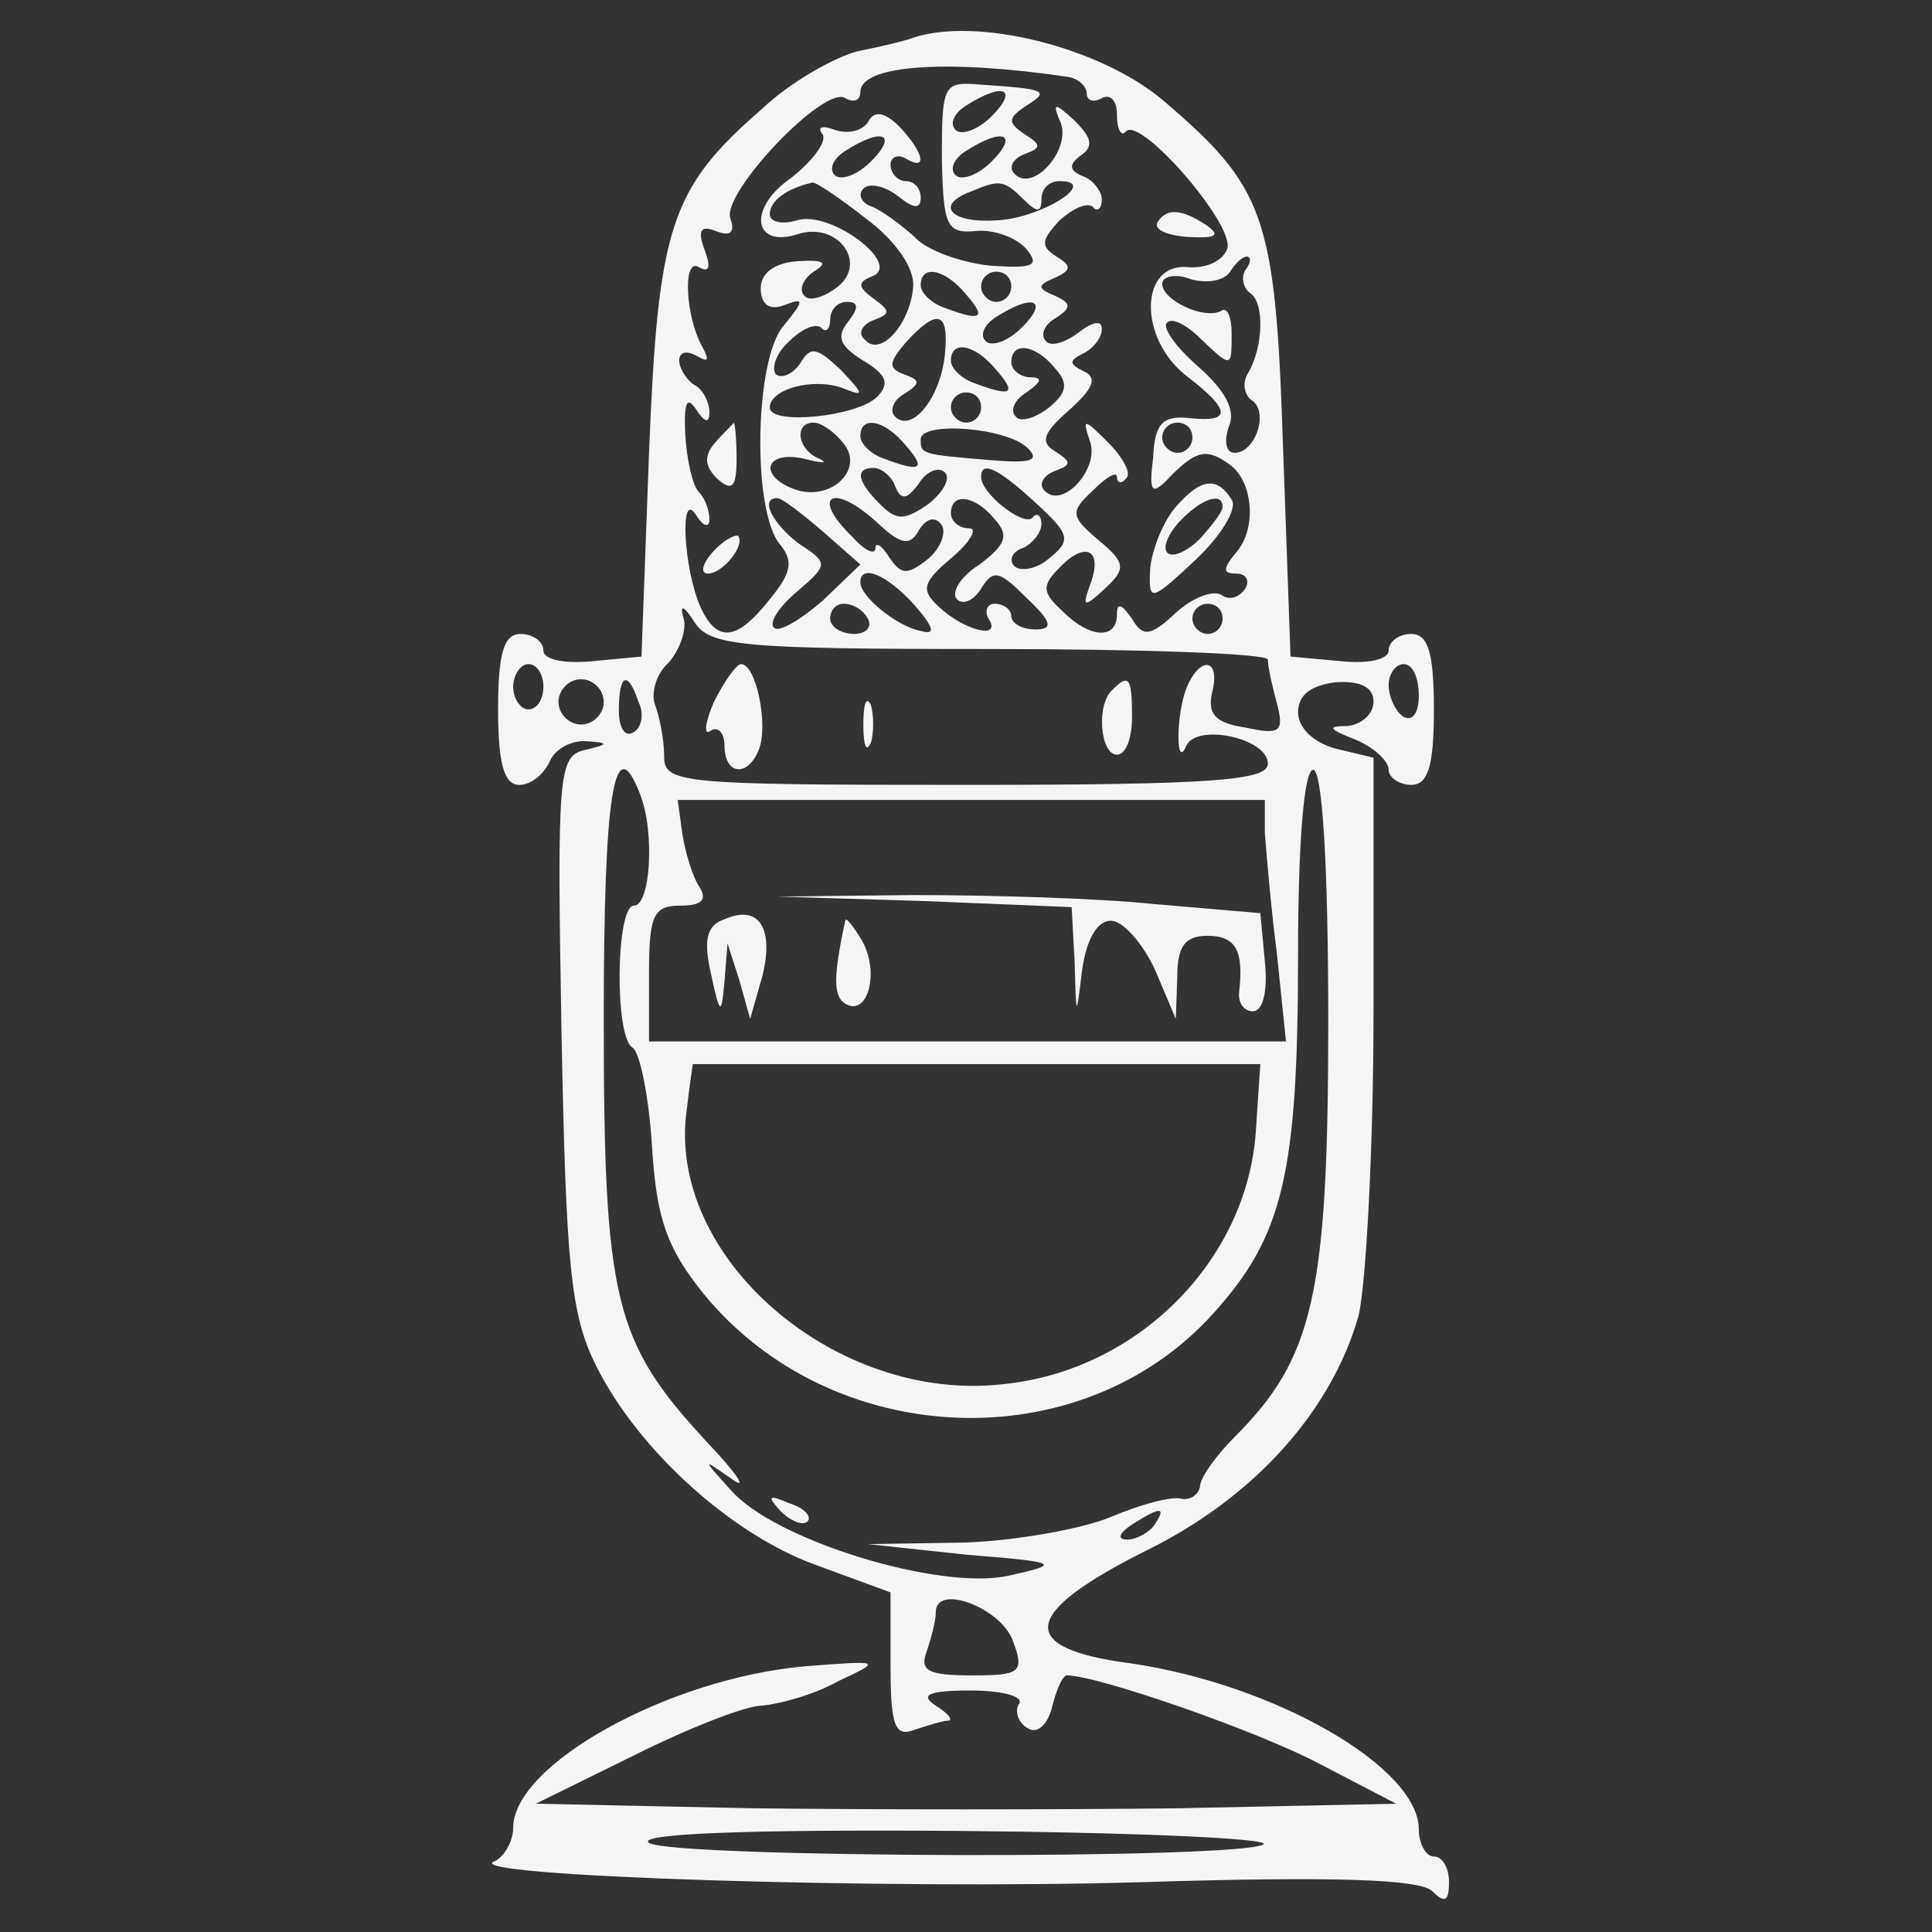 <?xml version="1.0" standalone="no"?>
<!DOCTYPE svg PUBLIC "-//W3C//DTD SVG 20010904//EN"
 "http://www.w3.org/TR/2001/REC-SVG-20010904/DTD/svg10.dtd">
<svg version="1.0" xmlns="http://www.w3.org/2000/svg"
 width="128pt" height="128pt" viewBox="0 0 128 128"
 preserveAspectRatio="xMidYMid meet">
<rect x="0" y="0" width="128" height="128" fill="#333333" stroke="none"/>
<g transform="translate(0,128) scale(0.1,-0.1)"
fill="#f7f4f4" stroke="none">
<path d="M605 1255 c-5 -2 -22 -6 -37 -9 -15 -4 -44 -20 -63 -38 -61 -53 -69
-78 -75 -228 l-5 -135 -32 -3 c-19 -2 -33 1 -33 7 0 6 -7 11 -15 11 -11 0 -15
-12 -15 -50 0 -36 4 -50 14 -50 8 0 16 7 20 15 3 8 13 14 23 14 17 -1 17 -2 0
-6 -17 -4 -18 -17 -15 -186 3 -156 6 -188 23 -222 28 -56 90 -112 146 -132
l49 -18 0 -48 c0 -41 3 -48 16 -43 9 3 19 6 22 6 4 0 0 5 -8 10 -11 7 -5 10
23 10 21 0 36 -4 32 -9 -3 -5 0 -13 6 -16 6 -4 13 2 16 14 3 12 7 21 10 21 20
0 127 -37 168 -59 l50 -26 -143 -3 c-78 -1 -206 -1 -285 0 l-142 3 65 32 c36
18 74 33 85 33 11 1 34 7 50 16 30 14 29 14 -22 10 -90 -8 -193 -65 -193 -107
0 -9 -6 -19 -12 -22 -29 -10 259 -19 428 -14 128 4 185 2 193 -6 8 -8 11 -7
11 6 0 9 -4 17 -10 17 -5 0 -10 8 -10 18 0 41 -95 96 -191 110 -76 10 -73 33
11 75 71 35 122 92 140 155 5 20 10 112 10 203 l0 167 -25 6 c-15 4 -25 14
-25 24 0 12 9 18 25 20 16 1 25 -3 25 -13 0 -8 -8 -15 -17 -16 -14 0 -13 -2 5
-9 12 -5 22 -14 22 -20 0 -5 7 -10 15 -10 11 0 15 12 15 50 0 38 -4 50 -15 50
-8 0 -15 -5 -15 -11 0 -6 -14 -9 -32 -7 l-33 3 -5 140 c-5 153 -12 171 -80
229 -42 35 -123 55 -165 41z m103 -26 c6 -1 12 -6 12 -11 0 -5 5 -6 10 -3 6 3
10 -2 10 -11 0 -10 3 -15 6 -11 10 10 73 -63 67 -78 -3 -8 -14 -13 -26 -12
-32 3 -33 -47 -1 -72 30 -23 30 -31 2 -28 -18 2 -23 -4 -24 -26 -3 -24 -1 -26
12 -12 17 17 24 18 39 7 15 -11 18 -42 4 -58 -9 -11 -9 -14 0 -14 7 0 9 -5 6
-10 -4 -6 -11 -8 -16 -4 -6 3 -19 -2 -30 -12 -17 -16 -22 -16 -29 -4 -7 10
-10 11 -10 3 0 -17 -18 -16 -36 2 -14 13 -14 17 -1 30 17 17 28 10 19 -13 -5
-14 -4 -15 10 -2 14 13 14 17 -4 32 -19 16 -19 19 -4 33 9 9 16 13 16 9 0 -4
3 -5 6 -1 4 3 -2 14 -12 24 -16 16 -17 16 -12 1 7 -18 -18 -46 -30 -33 -4 4
-1 10 7 13 11 4 11 6 0 13 -10 6 -8 12 9 27 17 15 19 22 10 26 -10 5 -10 7 0
12 6 3 12 10 12 16 0 6 -6 5 -15 -2 -9 -7 -19 -10 -22 -6 -4 4 -1 11 6 15 11
7 11 10 0 15 -12 5 -12 7 0 12 11 5 11 8 1 14 -11 7 -10 11 2 24 9 8 18 12 22
9 3 -4 6 -1 6 5 0 5 -6 13 -12 15 -10 4 -10 8 -2 14 9 6 7 12 -4 23 -14 13
-15 12 -9 -2 6 -18 -19 -46 -31 -33 -4 4 -1 10 7 13 11 4 11 6 0 13 -12 8 -11
11 1 19 16 10 13 11 -31 14 -24 2 -25 0 -25 -49 1 -45 3 -50 23 -48 11 1 26
-4 33 -12 9 -11 5 -13 -24 -11 -19 2 -42 10 -50 19 -9 8 -21 17 -28 20 -7 2
-10 8 -6 12 4 4 14 2 23 -5 10 -8 15 -9 15 -1 0 6 -4 11 -10 11 -5 0 -10 5
-10 11 0 5 5 7 10 4 15 -9 12 4 -4 21 -10 10 -17 11 -21 3 -4 -6 -14 -8 -22
-5 -8 3 -12 2 -8 -3 3 -5 -7 -18 -21 -29 -29 -20 -25 -47 5 -37 26 8 46 -19
26 -35 -9 -7 -19 -10 -22 -6 -4 4 -1 11 6 16 10 6 7 8 -10 7 -16 -1 -25 -8
-25 -18 0 -11 6 -15 16 -11 13 5 13 3 -1 -14 -19 -22 -21 -123 -2 -145 9 -11
7 -19 -7 -36 -22 -28 -35 -29 -46 -5 -11 25 -14 78 -3 61 5 -8 9 -9 9 -3 0 6
-3 14 -7 18 -4 4 -8 21 -9 38 -1 21 1 26 7 17 6 -9 9 -10 9 -2 0 6 -4 15 -10
18 -5 3 -10 11 -10 16 0 6 5 7 12 3 7 -4 8 -3 4 5 -12 20 -14 61 -3 54 7 -4 8
0 4 11 -5 13 -3 17 7 13 10 -4 13 -1 10 8 -7 16 62 89 76 80 5 -3 10 -2 10 4
0 18 57 22 138 10z m-51 -26 c-9 -9 -20 -13 -24 -9 -4 4 -1 11 7 16 25 16 35
11 17 -7z m-80 -30 c-9 -9 -20 -13 -24 -9 -4 4 -1 11 7 16 25 16 35 11 17 -7z
m80 0 c-9 -9 -20 -13 -24 -9 -4 4 -1 11 7 16 25 16 35 11 17 -7z m-83 -38 c20
-15 32 -33 31 -45 -2 -25 -22 -47 -32 -35 -5 4 -2 10 6 13 11 4 11 6 0 14 -11
8 -11 11 -1 15 20 8 -28 44 -50 37 -10 -3 -18 -1 -18 4 0 9 11 17 28 21 2 1
18 -10 36 -24z m104 13 c9 -9 12 -9 12 0 0 7 5 12 12 12 27 0 -13 -25 -42 -26
-30 -2 -41 10 -17 19 19 8 22 8 35 -5z m147 -47 c-3 -5 -1 -12 3 -15 10 -6 9
-36 -1 -53 -4 -6 -3 -14 2 -18 12 -7 3 -35 -11 -35 -6 0 -7 8 -4 17 5 11 -2
24 -20 40 -15 13 -24 26 -21 29 3 4 13 -1 22 -10 21 -20 21 -20 21 3 0 11 -3
18 -7 15 -11 -6 -39 7 -39 18 0 5 9 7 19 3 11 -3 22 -1 26 5 3 5 8 10 11 10 3
0 3 -4 -1 -9z m-185 -16 c14 -16 10 -18 -14 -9 -9 3 -16 10 -16 15 0 14 16 11
30 -6z m30 5 c0 -5 -4 -10 -10 -10 -5 0 -10 5 -10 10 0 6 5 10 10 10 6 0 10
-4 10 -10z m-108 -23 c-8 -10 -6 -16 10 -26 15 -9 18 -15 9 -24 -13 -13 -71
-19 -71 -7 0 12 28 20 48 13 15 -6 15 -5 -1 12 -16 15 -20 16 -27 4 -5 -7 -12
-10 -16 -7 -3 4 0 14 9 22 8 8 17 12 21 9 3 -4 6 -1 6 5 0 7 5 12 11 12 8 0 8
-4 1 -13z m115 -4 c-9 -9 -20 -13 -24 -9 -4 4 -1 11 7 16 25 16 35 11 17 -7z
m-51 -18 c-3 -29 -22 -52 -33 -41 -4 4 -1 11 6 15 11 7 11 9 0 13 -11 4 -10 8
1 21 21 23 29 21 26 -8z m34 -10 c14 -16 10 -18 -14 -9 -9 3 -16 10 -16 15 0
14 16 11 30 -6z m39 1 c9 -10 8 -16 -4 -26 -9 -7 -19 -10 -22 -6 -4 4 -1 11 7
16 10 7 11 10 3 10 -7 0 -13 5 -13 10 0 14 16 12 29 -4z m-49 -26 c0 -5 -4
-10 -10 -10 -5 0 -10 5 -10 10 0 6 5 10 10 10 6 0 10 -4 10 -10z m-91 -24 c14
-17 -9 -39 -33 -30 -24 9 -19 26 7 20 12 -3 16 -3 10 0 -15 6 -17 24 -4 24 5
0 14 -6 20 -14z m41 -1 c14 -16 10 -18 -14 -9 -9 3 -16 10 -16 15 0 14 16 11
30 -6z m81 -2 c8 -8 2 -10 -23 -8 -48 4 -48 4 -48 14 0 12 57 8 71 -6z m109 7
c0 -5 -4 -10 -10 -10 -5 0 -10 5 -10 10 0 6 5 10 10 10 6 0 10 -4 10 -10z
m-197 -32 c4 -10 8 -9 16 2 5 8 13 11 17 7 4 -4 -1 -13 -11 -21 -16 -11 -21
-11 -32 0 -15 15 -17 24 -4 24 5 0 12 -6 14 -12z m93 -11 c23 -21 24 -25 9
-37 -8 -7 -19 -9 -23 -5 -4 4 -1 10 6 12 6 3 12 10 12 16 0 5 -3 8 -6 4 -6 -6
-34 16 -34 27 0 11 11 6 36 -17z m-141 -19 l25 -22 -25 -24 c-15 -13 -29 -21
-32 -18 -4 3 3 14 15 24 21 18 21 19 1 32 -17 13 -26 30 -14 30 3 0 16 -10 30
-22z m37 5 c15 -14 21 -15 27 -4 5 8 11 9 15 3 3 -5 -1 -16 -10 -23 -13 -10
-17 -10 -25 2 -5 8 -9 10 -9 6 0 -5 -7 -2 -15 7 -29 28 -13 37 17 9z m77 3
c10 -11 7 -17 -10 -30 -13 -8 -19 -19 -15 -23 4 -4 11 -1 16 7 8 13 12 12 30
-6 17 -16 18 -21 6 -21 -9 0 -16 4 -16 9 0 4 -5 8 -11 8 -5 0 -7 -5 -4 -10 9
-14 -16 -8 -33 8 -12 11 -11 16 8 32 13 11 18 20 12 20 -7 0 -12 5 -12 10 0
14 16 12 29 -4z m-53 -57 c13 -15 14 -20 4 -17 -16 3 -40 23 -40 32 0 13 18 5
36 -15z m49 -29 c102 0 185 -3 185 -7 0 -5 3 -18 6 -29 5 -19 2 -21 -21 -16
-20 3 -25 9 -22 23 6 23 -8 25 -17 3 -7 -18 -7 -55 0 -38 7 15 54 5 54 -12 0
-11 -36 -14 -200 -14 -190 0 -200 1 -200 19 0 11 -3 26 -6 34 -3 8 1 21 9 28
7 8 12 21 10 29 -3 10 0 9 7 -2 10 -16 31 -18 195 -18z m-80 20 c3 -5 -1 -10
-9 -10 -9 0 -16 5 -16 10 0 6 4 10 9 10 6 0 13 -4 16 -10z m235 0 c0 -5 -4
-10 -10 -10 -5 0 -10 5 -10 10 0 6 5 10 10 10 6 0 10 -4 10 -10z m-450 -45 c0
-8 -4 -15 -10 -15 -5 0 -10 7 -10 15 0 8 5 15 10 15 6 0 10 -7 10 -15z m580
-6 c0 -11 -4 -17 -10 -14 -5 3 -10 13 -10 21 0 8 5 14 10 14 6 0 10 -9 10 -21z
m-540 -4 c0 -8 -7 -15 -15 -15 -8 0 -15 7 -15 15 0 8 7 15 15 15 8 0 15 -7 15
-15z m23 0 c4 -8 2 -17 -3 -20 -6 -4 -10 3 -10 14 0 25 6 27 13 6z m1 -61 c10
-25 7 -74 -4 -74 -12 0 -13 -87 -1 -94 5 -3 11 -33 13 -66 3 -48 10 -67 34
-97 85 -104 250 -111 338 -13 46 51 56 92 56 238 0 74 4 122 10 122 6 0 10
-62 10 -167 0 -181 -10 -223 -62 -275 -12 -12 -23 -27 -23 -33 -1 -5 -6 -9
-12 -8 -7 2 -28 -4 -47 -12 -19 -8 -64 -16 -98 -17 l-63 -1 65 -7 c62 -5 64
-6 28 -14 -46 -10 -156 24 -184 57 -19 21 -19 21 1 7 11 -8 3 4 -17 25 -61 66
-68 93 -68 280 0 150 7 193 24 149z m414 -26 c1 -13 4 -49 8 -80 l6 -58 -211
0 -211 0 0 45 c0 39 3 45 21 45 14 0 18 4 12 13 -4 6 -9 22 -11 35 l-3 22 195
0 194 0 0 -22z m-6 -198 c-6 -85 -78 -158 -167 -167 -111 -13 -224 84 -210
182 2 17 4 30 4 30 1 0 85 0 188 0 l188 0 -3 -45z m-67 -260 c-3 -5 -12 -10
-18 -10 -7 0 -6 4 3 10 19 12 23 12 15 0z m-94 -77 c8 -21 5 -23 -27 -23 -29
0 -35 3 -30 16 3 9 6 20 6 26 0 19 43 3 51 -19z m166 -135 c-17 -10 -390 -9
-407 1 -9 6 63 9 202 8 119 -1 211 -5 205 -9z"/>
<path d="M767 1133 c-3 -5 6 -9 20 -10 19 -1 22 1 12 8 -17 11 -26 11 -32 2z"/>
<path d="M474 987 c-8 -9 -7 -16 1 -24 10 -9 13 -6 13 13 0 13 -1 24 -2 24 0
-1 -6 -6 -12 -13z"/>
<path d="M778 943 c-8 -10 -15 -28 -16 -40 -1 -22 0 -22 30 6 17 16 28 34 24
40 -10 16 -21 14 -38 -6z m32 1 c0 -3 -7 -12 -15 -21 -20 -19 -32 -10 -14 11
14 15 29 21 29 10z"/>
<path d="M472 914 c-7 -8 -8 -14 -3 -14 10 0 25 19 20 25 -2 1 -10 -3 -17 -11z"/>
<path d="M473 815 c-6 -14 -7 -23 -2 -19 5 3 9 -2 9 -10 0 -20 16 -21 23 -2 6
16 -2 56 -12 56 -3 0 -11 -11 -18 -25z"/>
<path d="M737 823 c-11 -10 -8 -43 3 -43 6 0 10 11 10 25 0 26 -2 29 -13 18z"/>
<path d="M572 800 c0 -14 2 -19 5 -12 2 6 2 18 0 25 -3 6 -5 1 -5 -13z"/>
<path d="M517 279 c7 -7 15 -10 18 -7 3 3 -2 9 -12 12 -14 6 -15 5 -6 -5z"/>
<path d="M613 683 l97 -4 2 -37 c1 -37 1 -37 5 -4 3 20 10 32 19 32 8 0 21
-15 29 -32 l14 -33 1 28 c0 20 5 27 20 27 19 0 24 -10 21 -37 -1 -7 3 -13 9
-13 7 0 10 14 8 33 l-3 32 -70 6 c-38 4 -110 6 -160 6 l-90 -1 98 -3z"/>
<path d="M480 671 c-12 -4 -14 -14 -9 -36 6 -28 7 -28 9 -5 l2 25 8 -25 7 -25
8 28 c8 32 -2 48 -25 38z"/>
<path d="M560 670 c-8 -37 -8 -50 0 -55 15 -9 23 21 11 42 -6 10 -11 16 -11
13z"/>
</g>
</svg>
